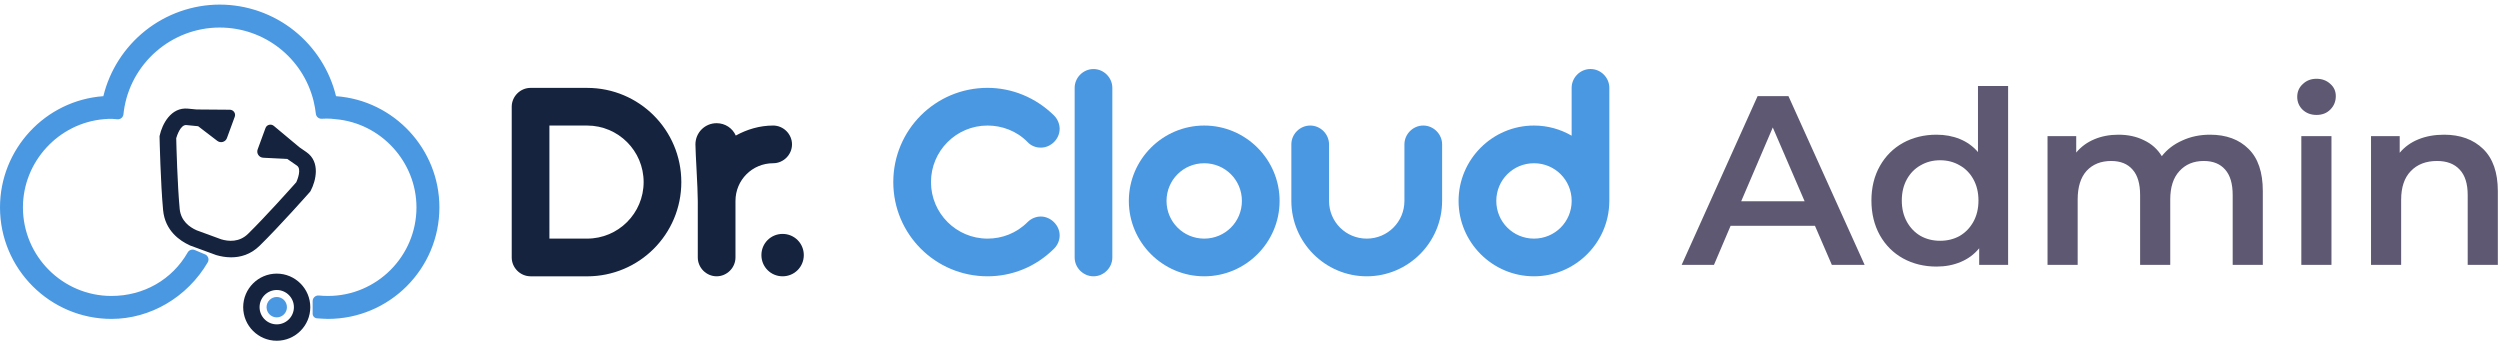 <svg width="1037" height="143" viewBox="0 0 1037 143" fill="none" xmlns="http://www.w3.org/2000/svg">
<path d="M114.792 141.342C107.12 141.342 100.875 135.095 100.875 127.42C100.875 119.745 107.12 113.497 114.792 113.497C122.464 113.497 128.709 119.745 128.709 127.42C128.709 135.095 122.464 141.342 114.792 141.342ZM114.792 120.295C110.865 120.295 107.671 123.491 107.671 127.42C107.671 131.349 110.865 134.544 114.792 134.544C118.72 134.544 121.914 131.349 121.914 127.42C121.914 123.491 118.72 120.295 114.792 120.295Z" fill="#15233E"/>
<path d="M139.01 41.234C138.582 41.206 138.229 40.907 138.127 40.486C133.105 19.181 113.95 3.266 91.131 3.266C68.639 3.266 49.191 18.977 44.128 40.486C44.033 40.901 43.673 41.206 43.245 41.234C19.89 42.777 1.359 62.281 1.359 86.026C1.359 110.778 21.487 130.921 46.235 130.921C62.176 130.921 76.949 121.879 84.995 108.147C85.267 107.678 85.097 107.073 84.621 106.808L80.361 105.007C79.898 104.748 79.307 104.911 79.049 105.374C72.159 117.44 59.723 124.13 46.235 124.13C25.238 124.13 8.154 107.039 8.154 86.033C8.154 66.128 23.498 49.752 42.973 48.086C44.088 47.964 45.365 47.903 46.792 47.964C47.499 47.991 48.172 48.052 48.797 48.127C49.327 48.188 49.809 47.807 49.864 47.27C49.911 46.808 49.965 46.285 50.013 45.931C52.792 25.483 70.474 10.064 91.131 10.064C110.545 10.064 126.874 23.47 131.386 41.512C131.61 42.444 131.821 43.429 132.005 44.483C132.161 45.374 132.283 46.237 132.371 47.06C132.433 47.569 132.881 47.943 133.398 47.909C134.063 47.862 134.777 47.835 135.531 47.835C136.917 47.835 138.181 47.937 139.289 48.086C158.764 49.745 174.108 66.128 174.108 86.033C174.108 107.039 157.025 124.13 136.027 124.13C134.729 124.13 133.418 124.062 132.134 123.932C131.549 123.871 131.046 124.327 131.046 124.911V130.132C131.046 130.425 131.271 130.669 131.563 130.69C132.582 130.765 134.845 130.921 136.034 130.921C160.776 130.921 180.91 110.785 180.91 86.026C180.91 62.274 162.373 42.77 139.01 41.234Z" fill="#4A98E2"/>
<path d="M136.034 132.28C134.716 132.28 132.202 132.097 131.461 132.043C130.469 131.968 129.687 131.125 129.687 130.126V124.905C129.687 124.245 129.966 123.606 130.462 123.164C130.958 122.722 131.61 122.505 132.27 122.573C133.513 122.702 134.777 122.763 136.027 122.763C156.277 122.763 172.749 106.285 172.749 86.026C172.749 67.114 158.003 51.043 139.174 49.432C137.923 49.269 136.72 49.187 135.525 49.187C134.852 49.187 134.165 49.208 133.493 49.255C132.242 49.344 131.162 48.446 131.019 47.202C130.924 46.373 130.802 45.537 130.659 44.708C130.496 43.749 130.292 42.777 130.061 41.825C125.59 23.933 109.58 11.424 91.131 11.424C71.146 11.424 54.049 26.339 51.358 46.115C51.311 46.461 51.257 46.964 51.209 47.406C51.141 48.032 50.842 48.589 50.353 48.983C49.864 49.371 49.252 49.548 48.634 49.473C48.008 49.398 47.37 49.344 46.731 49.317C45.528 49.269 44.312 49.303 43.116 49.432C24.259 51.043 9.513 67.114 9.513 86.026C9.513 106.285 25.985 122.763 46.235 122.763C59.581 122.763 71.411 116.006 77.867 104.694C78.485 103.62 79.844 103.219 80.945 103.776L85.28 105.618C85.824 105.924 86.239 106.448 86.402 107.046C86.565 107.658 86.483 108.29 86.164 108.834C77.69 123.293 62.387 132.28 46.235 132.28C20.739 132.28 0 111.533 0 86.026C0 61.839 18.809 41.635 42.871 39.894C45.44 29.262 51.603 19.629 60.247 12.743C69.026 5.754 79.994 1.907 91.131 1.907C102.37 1.907 113.386 5.782 122.151 12.824C130.707 19.697 136.822 29.303 139.384 39.894C163.453 41.628 182.262 61.839 182.262 86.026C182.269 111.533 161.523 132.28 136.034 132.28ZM132.405 129.385C133.731 129.48 135.212 129.561 136.027 129.561C160.021 129.561 179.544 110.03 179.544 86.026C179.544 63.171 161.7 44.089 138.922 42.587C137.896 42.519 137.04 41.798 136.809 40.792C131.787 19.5 113.005 4.626 91.131 4.626C69.597 4.626 50.387 19.84 45.447 40.799C45.209 41.805 44.359 42.525 43.333 42.593C20.556 44.096 2.718 63.178 2.718 86.033C2.718 110.037 22.241 129.568 46.235 129.568C61.286 129.568 75.556 121.261 83.588 107.855L80.048 106.359C73.063 118.344 60.444 125.489 46.228 125.489C24.483 125.489 6.788 107.787 6.788 86.033C6.788 65.72 22.628 48.46 42.851 46.733C44.149 46.59 45.508 46.55 46.84 46.604C47.41 46.624 47.981 46.672 48.545 46.727C48.586 46.373 48.627 46.013 48.661 45.748C51.542 24.626 69.794 8.705 91.131 8.705C110.824 8.705 127.921 22.056 132.704 41.179C132.956 42.199 133.167 43.232 133.343 44.252C133.472 45.007 133.588 45.768 133.676 46.523C134.295 46.489 134.927 46.475 135.525 46.468C136.836 46.468 138.161 46.557 139.459 46.727C159.62 48.446 175.46 65.707 175.46 86.019C175.46 107.773 157.765 125.476 136.021 125.476C134.811 125.476 133.595 125.421 132.399 125.312V129.385H132.405Z" fill="#4A98E2"/>
<path d="M114.792 131.648C117.127 131.648 119.019 129.755 119.019 127.42C119.019 125.085 117.127 123.191 114.792 123.191C112.458 123.191 110.566 125.085 110.566 127.42C110.566 129.755 112.458 131.648 114.792 131.648Z" fill="#4A98E2"/>
<path d="M126.942 63.395L124 61.356L113.365 52.484C112.387 51.669 110.892 52.056 110.464 53.239L107.209 62.111C106.692 63.518 107.705 65.02 109.22 65.102L119.291 65.605L123.395 68.453C125.624 69.996 123.742 74.612 123.205 75.795C121.322 77.916 110.45 90.098 103.118 97.277C99.381 100.934 94.794 100.554 91.634 99.602L81.455 95.863C78.431 94.544 74.687 91.873 74.197 86.659C73.239 76.441 72.832 60.112 72.763 57.277C73.124 56.026 74.666 51.295 77.364 51.553L82.338 52.036L90.343 58.168C91.546 59.085 93.292 58.596 93.808 57.189L97.063 48.317C97.498 47.134 96.608 45.877 95.337 45.863L81.496 45.754L77.935 45.408C71.024 44.735 67.565 51.873 66.607 56.203L66.525 56.556L66.532 56.924C66.546 57.685 66.94 75.781 68 87.168C68.727 94.986 74.15 99.405 79.117 101.567V101.573L87.204 104.537C87.598 104.707 89.745 105.469 89.745 105.469V105.462C94.93 107.026 101.915 107.162 107.528 101.669C115.703 93.667 127.696 80.119 128.199 79.548L128.444 79.276L128.614 78.956C130.673 75.04 132.65 67.352 126.942 63.395Z" fill="#15233E"/>
<path d="M95.881 106.74C93.584 106.74 91.519 106.325 89.942 105.877L89.935 105.89L89.623 105.782C89.534 105.748 87.462 105.013 87.061 104.843L78.662 101.764L78.675 101.737C74.768 99.969 68.469 95.809 67.66 87.195C66.6 75.856 66.206 57.692 66.186 56.924L66.179 56.516L66.267 56.121C67.246 51.689 70.813 44.361 77.962 45.061L81.523 45.408L95.337 45.516C96.051 45.523 96.724 45.877 97.124 46.461C97.532 47.046 97.621 47.76 97.376 48.426L94.121 57.297C93.842 58.066 93.224 58.637 92.436 58.861C91.634 59.092 90.791 58.936 90.125 58.426L82.195 52.355L77.323 51.88C74.904 51.635 73.409 56.244 73.097 57.304C73.171 60.547 73.586 76.509 74.53 86.611C74.999 91.641 78.628 94.238 81.584 95.537L91.743 99.262C94.814 100.187 99.258 100.547 102.873 97.012C110.103 89.935 120.752 78.011 122.906 75.584C123.354 74.578 125.196 70.098 123.191 68.712L119.162 65.924L109.186 65.428C108.35 65.387 107.603 64.959 107.148 64.266C106.692 63.579 106.597 62.75 106.876 61.981L110.131 53.11C110.375 52.444 110.905 51.961 111.592 51.778C112.278 51.594 113.019 51.757 113.569 52.213L124.197 61.084L127.112 63.103C133.017 67.196 131.006 75.081 128.886 79.099L128.668 79.487L128.423 79.758C127.914 80.329 115.907 93.898 107.732 101.893C103.933 105.666 99.598 106.74 95.881 106.74ZM89.772 105.122L89.833 105.143C93.734 106.319 101.181 107.399 107.277 101.438C115.431 93.457 127.425 79.908 127.934 79.337L128.152 79.092L128.301 78.807C130.319 74.986 132.256 67.501 126.745 63.688L123.803 61.648L113.148 52.756C112.76 52.437 112.264 52.328 111.782 52.457C111.313 52.587 110.946 52.913 110.776 53.368L107.521 62.24C107.317 62.797 107.385 63.409 107.718 63.912C108.058 64.429 108.609 64.741 109.227 64.769L119.393 65.278L123.578 68.181C125.998 69.86 124.136 74.544 123.504 75.938L123.449 76.026C121.37 78.365 110.634 90.397 103.349 97.529C99.503 101.295 94.801 100.914 91.532 99.935L81.332 96.189C78.186 94.816 74.354 92.063 73.851 86.699C72.9 76.522 72.485 60.418 72.417 57.297V57.243L72.431 57.196C72.852 55.72 74.449 50.948 77.391 51.227L82.46 51.723L90.547 57.916C91.036 58.29 91.661 58.412 92.252 58.236C92.83 58.066 93.278 57.651 93.489 57.087L96.744 48.215C96.907 47.76 96.846 47.27 96.567 46.869C96.282 46.461 95.834 46.223 95.331 46.217L81.489 46.108L77.894 45.761C71.221 45.109 67.864 52.07 66.933 56.291L66.865 56.611L66.872 56.937C66.886 57.705 67.287 75.843 68.34 87.162C69.135 95.652 75.516 99.65 79.253 101.274L79.314 101.302L87.319 104.238C87.665 104.374 89.385 104.986 89.772 105.122Z" fill="#15233E"/>
<path d="M220.079 114.61C215.81 114.61 212.262 111.062 212.262 106.793V44.272C212.262 40.004 215.81 36.456 220.079 36.456H243.53C265.143 36.456 282.614 53.913 282.614 75.54C282.614 97.167 265.157 114.624 243.53 114.624H220.079V114.61ZM227.896 52.075V98.977H243.53C256.478 98.977 266.98 88.474 266.98 75.526C266.98 62.578 256.478 52.075 243.53 52.075H227.896Z" fill="#15233E"/>
<path d="M297.259 51.1C300.807 51.1 303.86 53.178 305.203 56.231C309.839 53.673 315.098 52.075 320.709 52.075C324.978 52.075 328.526 55.623 328.526 59.892C328.526 64.161 324.978 67.709 320.709 67.709C312.044 67.709 305.076 74.664 305.076 83.343V106.794C305.076 111.062 301.528 114.61 297.259 114.61C292.99 114.61 289.442 111.062 289.442 106.794V83.343C289.442 77.731 288.466 63.44 288.466 59.892C288.466 55.016 292.382 51.1 297.259 51.1Z" fill="#15233E"/>
<path d="M324.625 97.026C329.516 97.026 333.417 100.941 333.417 105.818C333.417 110.709 329.516 114.61 324.625 114.61C319.734 114.61 315.833 110.709 315.833 105.818C315.833 100.927 319.734 97.026 324.625 97.026Z" fill="#15233E"/>
<path d="M409.621 114.61C388.008 114.61 370.537 97.153 370.537 75.526C370.537 53.899 387.994 36.441 409.621 36.441C419.629 36.441 429.524 40.343 437.228 47.919C438.698 49.39 439.546 51.468 439.546 53.418C439.546 57.687 435.885 61.235 431.729 61.235C429.651 61.235 427.7 60.5 426.23 58.917C421.707 54.28 415.6 52.075 409.621 52.075C396.673 52.075 386.17 62.578 386.17 75.526C386.17 88.474 396.673 98.977 409.621 98.977C415.6 98.977 421.594 96.786 426.23 92.135C427.7 90.665 429.651 89.817 431.729 89.817C435.885 89.817 439.546 93.478 439.546 97.634C439.546 99.712 438.698 101.662 437.228 103.133C429.524 110.822 419.629 114.61 409.621 114.61Z" fill="#4A98E2"/>
<path d="M461.399 106.794C461.399 111.063 457.851 114.61 453.582 114.61C449.313 114.61 445.765 111.063 445.765 106.794V36.456C445.765 32.187 449.313 28.639 453.582 28.639C457.851 28.639 461.399 32.187 461.399 36.456V106.794Z" fill="#4A98E2"/>
<path d="M499.509 52.075C516.726 52.075 530.776 66.126 530.776 83.343C530.776 100.56 516.726 114.61 499.509 114.61C482.292 114.61 468.241 100.56 468.241 83.343C468.241 66.126 482.292 52.075 499.509 52.075ZM499.509 98.977C508.174 98.977 515.143 92.022 515.143 83.343C515.143 74.664 508.188 67.709 499.509 67.709C490.83 67.709 483.875 74.664 483.875 83.343C483.875 92.022 490.844 98.977 499.509 98.977Z" fill="#4A98E2"/>
<path d="M590.371 52.075C586.102 52.075 582.554 55.623 582.554 59.892V83.343C582.554 92.008 575.6 98.977 566.921 98.977C558.241 98.977 551.287 92.022 551.287 83.343V59.892C551.287 55.623 547.753 52.075 543.47 52.075C539.201 52.075 535.653 55.623 535.653 59.892V83.343C535.653 100.56 549.704 114.61 566.921 114.61C584.138 114.61 598.188 100.56 598.188 83.343V59.892C598.188 55.623 594.64 52.075 590.371 52.075Z" fill="#4A98E2"/>
<path d="M667.551 83.343V36.441C667.551 32.173 664.017 28.625 659.734 28.625C655.465 28.625 651.917 32.173 651.917 36.441V56.288C647.309 53.616 641.98 52.075 636.283 52.075C619.066 52.075 605.016 66.126 605.016 83.343C605.016 100.56 619.066 114.61 636.283 114.61C652.779 114.61 666.335 101.733 667.466 85.52C667.466 85.435 667.48 85.35 667.48 85.265C667.523 84.629 667.551 83.993 667.551 83.343ZM636.297 98.977C627.632 98.977 620.664 92.022 620.664 83.343C620.664 74.664 627.618 67.709 636.297 67.709C644.977 67.709 651.931 74.664 651.931 83.343C651.931 92.022 644.962 98.977 636.297 98.977Z" fill="#4A98E2"/>
<path d="M752.851 93.674H717.851L710.951 109.875H697.551L729.051 39.874H741.851L773.451 109.875H759.851L752.851 93.674ZM748.551 83.475L735.351 52.874L722.251 83.475H748.551Z" fill="#5E5873"/>
<path d="M832.965 35.675V109.875H820.965V102.975C818.898 105.508 816.332 107.408 813.265 108.675C810.265 109.941 806.932 110.575 803.265 110.575C798.132 110.575 793.498 109.441 789.365 107.175C785.298 104.908 782.098 101.708 779.765 97.575C777.432 93.374 776.265 88.575 776.265 83.174C776.265 77.775 777.432 73.008 779.765 68.874C782.098 64.741 785.298 61.541 789.365 59.275C793.498 57.008 798.132 55.874 803.265 55.874C806.798 55.874 810.032 56.474 812.965 57.675C815.898 58.874 818.398 60.675 820.465 63.075V35.675H832.965ZM804.765 99.874C807.765 99.874 810.465 99.208 812.865 97.874C815.265 96.475 817.165 94.508 818.565 91.975C819.965 89.441 820.665 86.508 820.665 83.174C820.665 79.841 819.965 76.908 818.565 74.374C817.165 71.841 815.265 69.908 812.865 68.575C810.465 67.174 807.765 66.475 804.765 66.475C801.765 66.475 799.065 67.174 796.665 68.575C794.265 69.908 792.365 71.841 790.965 74.374C789.565 76.908 788.865 79.841 788.865 83.174C788.865 86.508 789.565 89.441 790.965 91.975C792.365 94.508 794.265 96.475 796.665 97.874C799.065 99.208 801.765 99.874 804.765 99.874Z" fill="#5E5873"/>
<path d="M916.717 55.874C923.451 55.874 928.784 57.841 932.717 61.775C936.651 65.641 938.617 71.475 938.617 79.275V109.875H926.117V80.874C926.117 76.208 925.084 72.708 923.017 70.374C920.951 67.975 917.984 66.775 914.117 66.775C909.917 66.775 906.551 68.174 904.017 70.975C901.484 73.708 900.217 77.641 900.217 82.775V109.875H887.717V80.874C887.717 76.208 886.684 72.708 884.617 70.374C882.551 67.975 879.584 66.775 875.717 66.775C871.451 66.775 868.051 68.141 865.517 70.874C863.051 73.608 861.817 77.575 861.817 82.775V109.875H849.317V56.474H861.217V63.275C863.217 60.874 865.717 59.041 868.717 57.775C871.717 56.508 875.051 55.874 878.717 55.874C882.717 55.874 886.251 56.641 889.317 58.175C892.451 59.641 894.917 61.841 896.717 64.775C898.917 61.974 901.751 59.808 905.217 58.275C908.684 56.675 912.517 55.874 916.717 55.874Z" fill="#5E5873"/>
<path d="M954.591 56.474H967.091V109.875H954.591V56.474ZM960.891 47.675C958.624 47.675 956.724 46.974 955.191 45.575C953.657 44.108 952.891 42.308 952.891 40.175C952.891 38.041 953.657 36.275 955.191 34.874C956.724 33.408 958.624 32.675 960.891 32.675C963.157 32.675 965.057 33.374 966.591 34.775C968.124 36.108 968.891 37.808 968.891 39.874C968.891 42.075 968.124 43.941 966.591 45.474C965.124 46.941 963.224 47.675 960.891 47.675Z" fill="#5E5873"/>
<path d="M1013.8 55.874C1020.53 55.874 1025.93 57.841 1030 61.775C1034.06 65.708 1036.1 71.541 1036.1 79.275V109.875H1023.6V80.874C1023.6 76.208 1022.5 72.708 1020.3 70.374C1018.1 67.975 1014.96 66.775 1010.9 66.775C1006.3 66.775 1002.66 68.174 999.997 70.975C997.33 73.708 995.997 77.674 995.997 82.874V109.875H983.497V56.474H995.397V63.374C997.464 60.908 1000.06 59.041 1003.2 57.775C1006.33 56.508 1009.86 55.874 1013.8 55.874Z" fill="#5E5873"/>
</svg>
